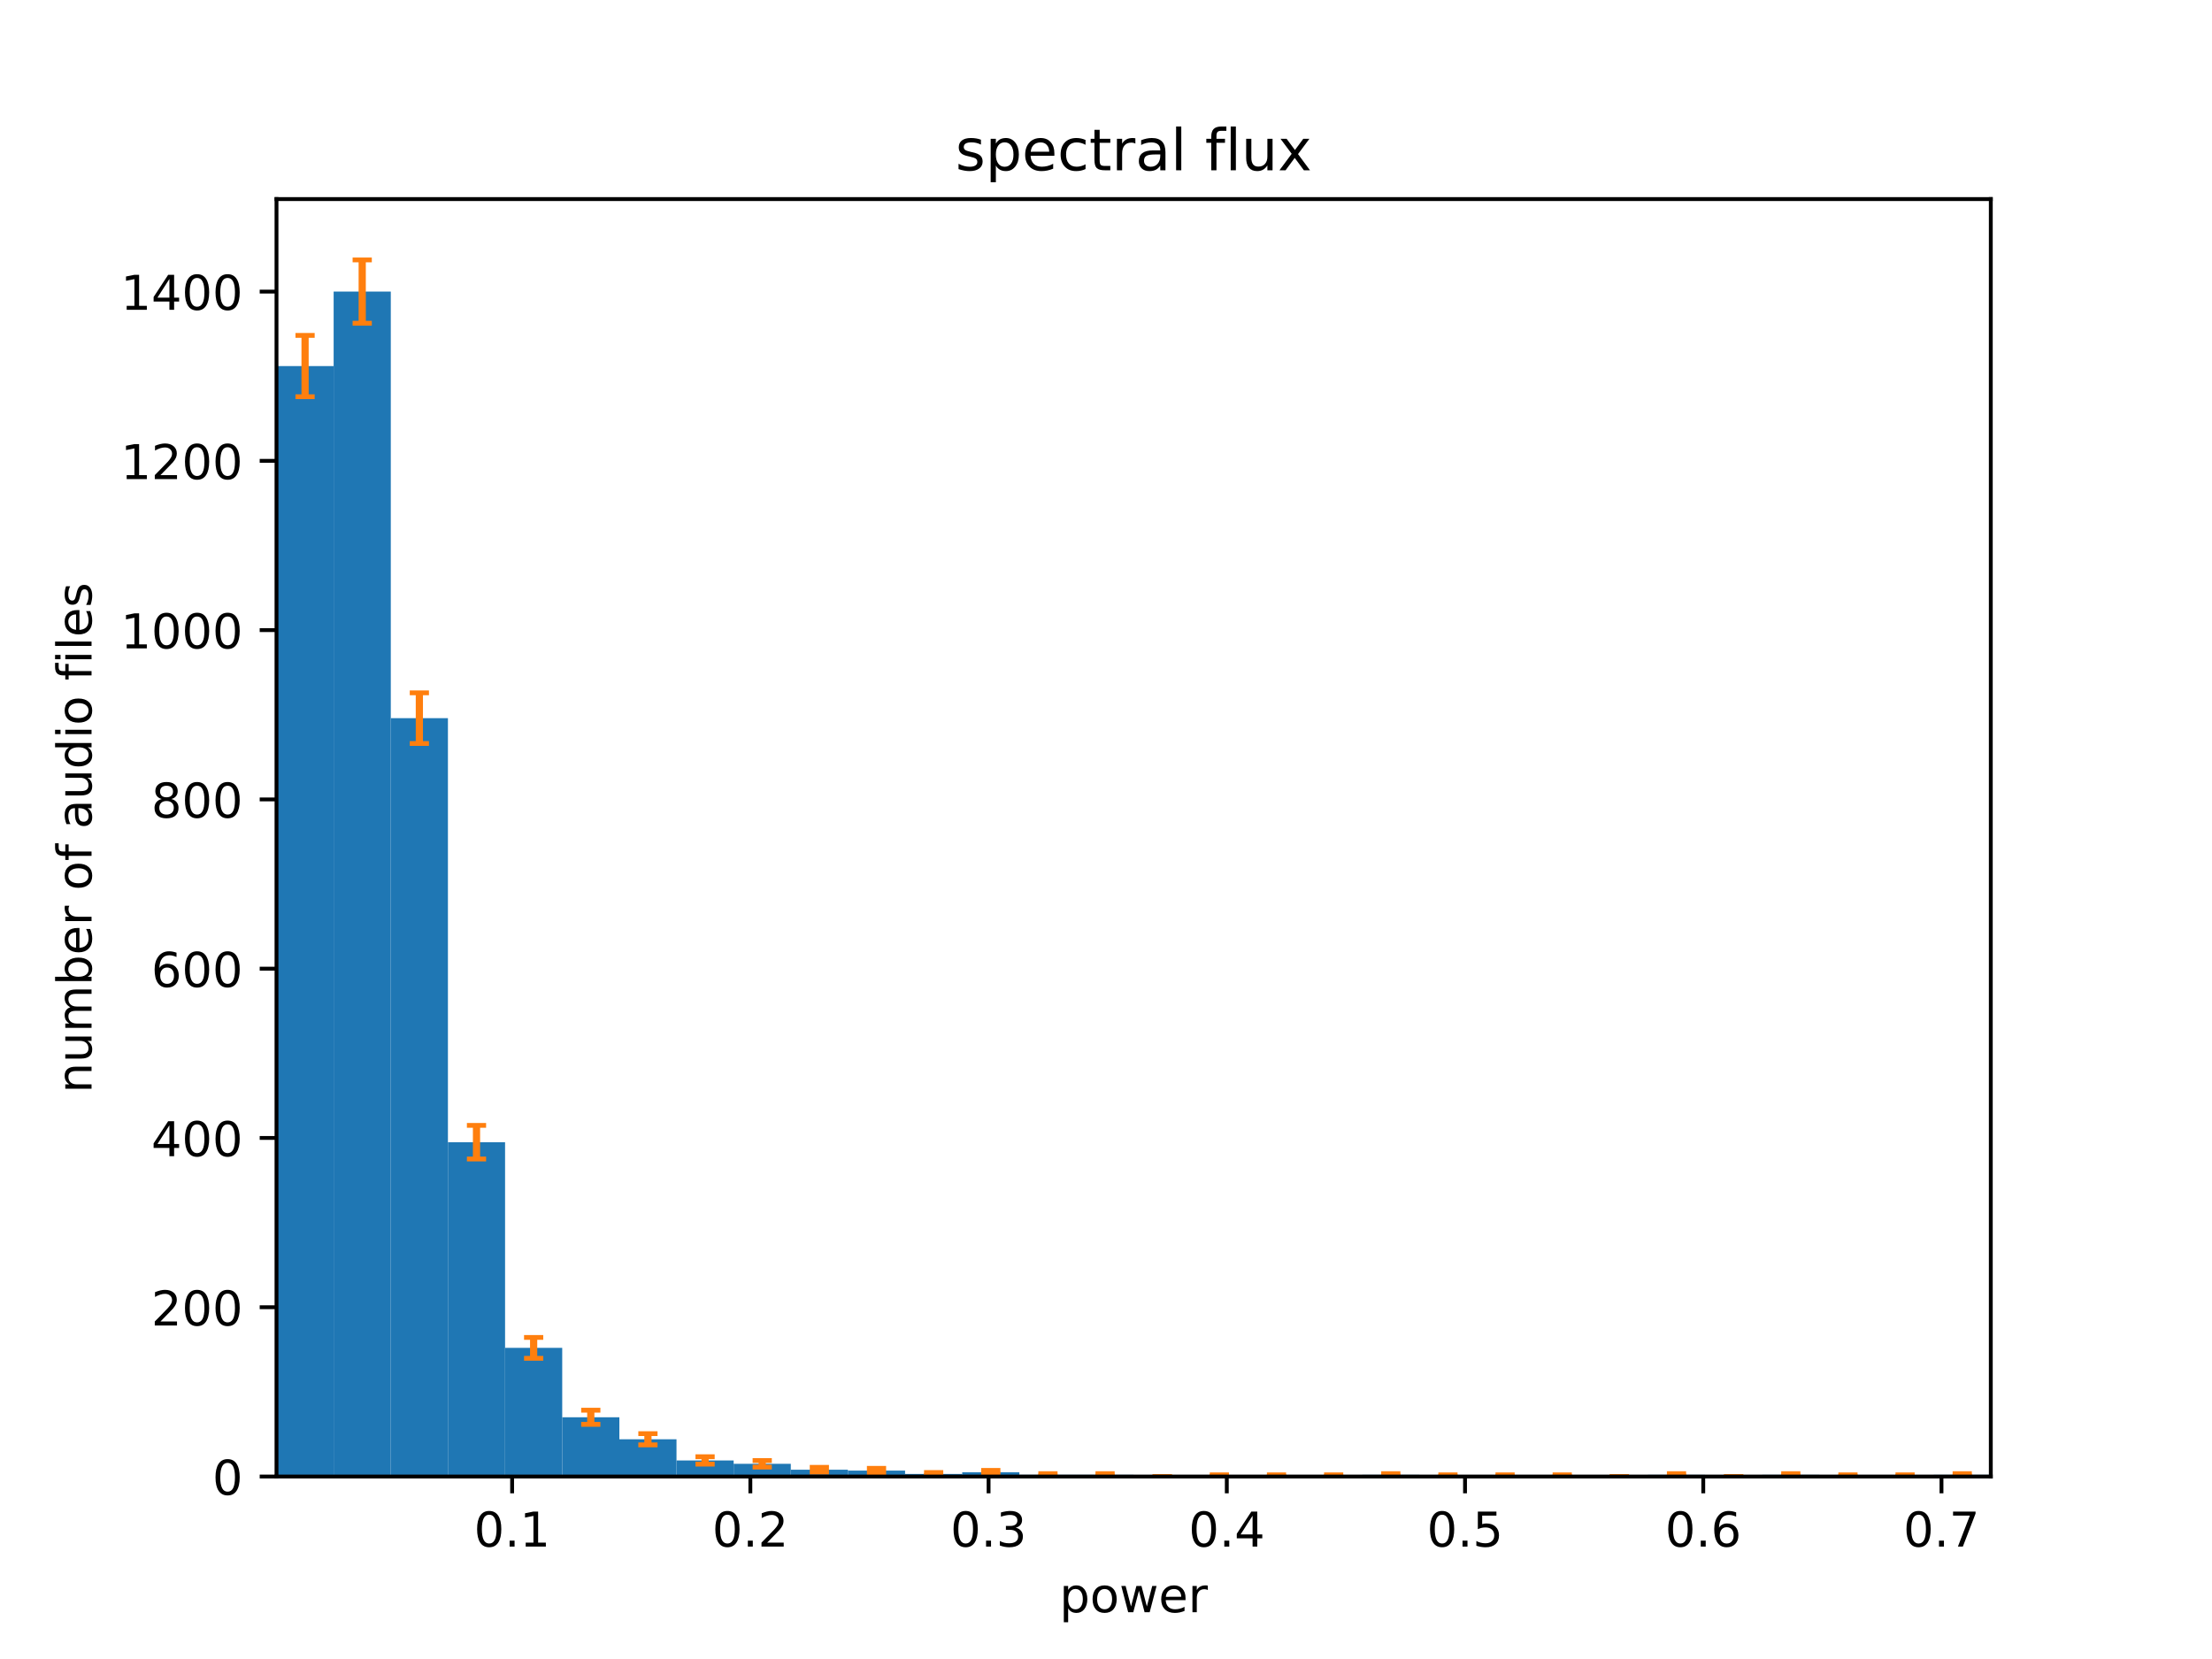 <?xml version="1.0" encoding="utf-8" standalone="no"?>
<!DOCTYPE svg PUBLIC "-//W3C//DTD SVG 1.1//EN"
  "http://www.w3.org/Graphics/SVG/1.1/DTD/svg11.dtd">
<!-- Created with matplotlib (https://matplotlib.org/) -->
<svg height="345.6pt" version="1.1" viewBox="0 0 460.8 345.6" width="460.8pt" xmlns="http://www.w3.org/2000/svg" xmlns:xlink="http://www.w3.org/1999/xlink">
 <defs>
  <style type="text/css">*{stroke-linecap:butt;stroke-linejoin:round;}</style>
 </defs>
 <g id="figure_1">
  <g id="patch_1">
   <path d="M 0 345.6 
L 460.8 345.6 
L 460.8 0 
L 0 0 
z
" style="fill:#ffffff;"/>
  </g>
  <g id="axes_1">
   <g id="patch_2">
    <path d="M 57.6 307.584 
L 414.72 307.584 
L 414.72 41.472 
L 57.6 41.472 
z
" style="fill:#ffffff;"/>
   </g>
   <g id="patch_3">
    <path clip-path="url(#p116f6cd4e5)" d="M 57.6 307.584 
L 69.504 307.584 
L 69.504 76.257 
L 57.6 76.257 
z
" style="fill:#1f77b4;"/>
   </g>
   <g id="patch_4">
    <path clip-path="url(#p116f6cd4e5)" d="M 69.504 307.584 
L 81.408 307.584 
L 81.408 60.741 
L 69.504 60.741 
z
" style="fill:#1f77b4;"/>
   </g>
   <g id="patch_5">
    <path clip-path="url(#p116f6cd4e5)" d="M 81.408 307.584 
L 93.312 307.584 
L 93.312 149.605 
L 81.408 149.605 
z
" style="fill:#1f77b4;"/>
   </g>
   <g id="patch_6">
    <path clip-path="url(#p116f6cd4e5)" d="M 93.312 307.584 
L 105.216 307.584 
L 105.216 237.939 
L 93.312 237.939 
z
" style="fill:#1f77b4;"/>
   </g>
   <g id="patch_7">
    <path clip-path="url(#p116f6cd4e5)" d="M 105.216 307.584 
L 117.12 307.584 
L 117.12 280.784 
L 105.216 280.784 
z
" style="fill:#1f77b4;"/>
   </g>
   <g id="patch_8">
    <path clip-path="url(#p116f6cd4e5)" d="M 117.12 307.584 
L 129.024 307.584 
L 129.024 295.242 
L 117.12 295.242 
z
" style="fill:#1f77b4;"/>
   </g>
   <g id="patch_9">
    <path clip-path="url(#p116f6cd4e5)" d="M 129.024 307.584 
L 140.928 307.584 
L 140.928 299.826 
L 129.024 299.826 
z
" style="fill:#1f77b4;"/>
   </g>
   <g id="patch_10">
    <path clip-path="url(#p116f6cd4e5)" d="M 140.928 307.584 
L 152.832 307.584 
L 152.832 304.234 
L 140.928 304.234 
z
" style="fill:#1f77b4;"/>
   </g>
   <g id="patch_11">
    <path clip-path="url(#p116f6cd4e5)" d="M 152.832 307.584 
L 164.736 307.584 
L 164.736 304.939 
L 152.832 304.939 
z
" style="fill:#1f77b4;"/>
   </g>
   <g id="patch_12">
    <path clip-path="url(#p116f6cd4e5)" d="M 164.736 307.584 
L 176.64 307.584 
L 176.64 306.173 
L 164.736 306.173 
z
" style="fill:#1f77b4;"/>
   </g>
   <g id="patch_13">
    <path clip-path="url(#p116f6cd4e5)" d="M 176.64 307.584 
L 188.544 307.584 
L 188.544 306.35 
L 176.64 306.35 
z
" style="fill:#1f77b4;"/>
   </g>
   <g id="patch_14">
    <path clip-path="url(#p116f6cd4e5)" d="M 188.544 307.584 
L 200.448 307.584 
L 200.448 307.055 
L 188.544 307.055 
z
" style="fill:#1f77b4;"/>
   </g>
   <g id="patch_15">
    <path clip-path="url(#p116f6cd4e5)" d="M 200.448 307.584 
L 212.352 307.584 
L 212.352 306.702 
L 200.448 306.702 
z
" style="fill:#1f77b4;"/>
   </g>
   <g id="patch_16">
    <path clip-path="url(#p116f6cd4e5)" d="M 212.352 307.584 
L 224.256 307.584 
L 224.256 307.231 
L 212.352 307.231 
z
" style="fill:#1f77b4;"/>
   </g>
   <g id="patch_17">
    <path clip-path="url(#p116f6cd4e5)" d="M 224.256 307.584 
L 236.16 307.584 
L 236.16 307.231 
L 224.256 307.231 
z
" style="fill:#1f77b4;"/>
   </g>
   <g id="patch_18">
    <path clip-path="url(#p116f6cd4e5)" d="M 236.16 307.584 
L 248.064 307.584 
L 248.064 307.584 
L 236.16 307.584 
z
" style="fill:#1f77b4;"/>
   </g>
   <g id="patch_19">
    <path clip-path="url(#p116f6cd4e5)" d="M 248.064 307.584 
L 259.968 307.584 
L 259.968 307.408 
L 248.064 307.408 
z
" style="fill:#1f77b4;"/>
   </g>
   <g id="patch_20">
    <path clip-path="url(#p116f6cd4e5)" d="M 259.968 307.584 
L 271.872 307.584 
L 271.872 307.408 
L 259.968 307.408 
z
" style="fill:#1f77b4;"/>
   </g>
   <g id="patch_21">
    <path clip-path="url(#p116f6cd4e5)" d="M 271.872 307.584 
L 283.776 307.584 
L 283.776 307.408 
L 271.872 307.408 
z
" style="fill:#1f77b4;"/>
   </g>
   <g id="patch_22">
    <path clip-path="url(#p116f6cd4e5)" d="M 283.776 307.584 
L 295.68 307.584 
L 295.68 307.231 
L 283.776 307.231 
z
" style="fill:#1f77b4;"/>
   </g>
   <g id="patch_23">
    <path clip-path="url(#p116f6cd4e5)" d="M 295.68 307.584 
L 307.584 307.584 
L 307.584 307.408 
L 295.68 307.408 
z
" style="fill:#1f77b4;"/>
   </g>
   <g id="patch_24">
    <path clip-path="url(#p116f6cd4e5)" d="M 307.584 307.584 
L 319.488 307.584 
L 319.488 307.408 
L 307.584 307.408 
z
" style="fill:#1f77b4;"/>
   </g>
   <g id="patch_25">
    <path clip-path="url(#p116f6cd4e5)" d="M 319.488 307.584 
L 331.392 307.584 
L 331.392 307.408 
L 319.488 307.408 
z
" style="fill:#1f77b4;"/>
   </g>
   <g id="patch_26">
    <path clip-path="url(#p116f6cd4e5)" d="M 331.392 307.584 
L 343.296 307.584 
L 343.296 307.584 
L 331.392 307.584 
z
" style="fill:#1f77b4;"/>
   </g>
   <g id="patch_27">
    <path clip-path="url(#p116f6cd4e5)" d="M 343.296 307.584 
L 355.2 307.584 
L 355.2 307.231 
L 343.296 307.231 
z
" style="fill:#1f77b4;"/>
   </g>
   <g id="patch_28">
    <path clip-path="url(#p116f6cd4e5)" d="M 355.2 307.584 
L 367.104 307.584 
L 367.104 307.584 
L 355.2 307.584 
z
" style="fill:#1f77b4;"/>
   </g>
   <g id="patch_29">
    <path clip-path="url(#p116f6cd4e5)" d="M 367.104 307.584 
L 379.008 307.584 
L 379.008 307.231 
L 367.104 307.231 
z
" style="fill:#1f77b4;"/>
   </g>
   <g id="patch_30">
    <path clip-path="url(#p116f6cd4e5)" d="M 379.008 307.584 
L 390.912 307.584 
L 390.912 307.408 
L 379.008 307.408 
z
" style="fill:#1f77b4;"/>
   </g>
   <g id="patch_31">
    <path clip-path="url(#p116f6cd4e5)" d="M 390.912 307.584 
L 402.816 307.584 
L 402.816 307.408 
L 390.912 307.408 
z
" style="fill:#1f77b4;"/>
   </g>
   <g id="patch_32">
    <path clip-path="url(#p116f6cd4e5)" d="M 402.816 307.584 
L 414.72 307.584 
L 414.72 307.231 
L 402.816 307.231 
z
" style="fill:#1f77b4;"/>
   </g>
   <g id="matplotlib.axis_1">
    <g id="xtick_1">
     <g id="line2d_1">
      <defs>
       <path d="M 0 0 
L 0 3.5 
" id="m77c1cc377d" style="stroke:#000000;stroke-width:0.8;"/>
      </defs>
      <g>
       <use style="stroke:#000000;stroke-width:0.8;" x="106.683" xlink:href="#m77c1cc377d" y="307.584"/>
      </g>
     </g>
     <g id="text_1">
      <!-- 0.1 -->
      <g transform="translate(98.732 322.182)scale(0.1 -0.1)">
       <defs>
        <path d="M 31.781 66.406 
Q 24.172 66.406 20.328 58.906 
Q 16.5 51.422 16.5 36.375 
Q 16.5 21.391 20.328 13.891 
Q 24.172 6.391 31.781 6.391 
Q 39.453 6.391 43.281 13.891 
Q 47.125 21.391 47.125 36.375 
Q 47.125 51.422 43.281 58.906 
Q 39.453 66.406 31.781 66.406 
z
M 31.781 74.219 
Q 44.047 74.219 50.516 64.516 
Q 56.984 54.828 56.984 36.375 
Q 56.984 17.969 50.516 8.266 
Q 44.047 -1.422 31.781 -1.422 
Q 19.531 -1.422 13.062 8.266 
Q 6.594 17.969 6.594 36.375 
Q 6.594 54.828 13.062 64.516 
Q 19.531 74.219 31.781 74.219 
z
" id="DejaVuSans-48"/>
        <path d="M 10.688 12.406 
L 21 12.406 
L 21 0 
L 10.688 0 
z
" id="DejaVuSans-46"/>
        <path d="M 12.406 8.297 
L 28.516 8.297 
L 28.516 63.922 
L 10.984 60.406 
L 10.984 69.391 
L 28.422 72.906 
L 38.281 72.906 
L 38.281 8.297 
L 54.391 8.297 
L 54.391 0 
L 12.406 0 
z
" id="DejaVuSans-49"/>
       </defs>
       <use xlink:href="#DejaVuSans-48"/>
       <use x="63.623" xlink:href="#DejaVuSans-46"/>
       <use x="95.41" xlink:href="#DejaVuSans-49"/>
      </g>
     </g>
    </g>
    <g id="xtick_2">
     <g id="line2d_2">
      <g>
       <use style="stroke:#000000;stroke-width:0.8;" x="156.311" xlink:href="#m77c1cc377d" y="307.584"/>
      </g>
     </g>
     <g id="text_2">
      <!-- 0.2 -->
      <g transform="translate(148.359 322.182)scale(0.1 -0.1)">
       <defs>
        <path d="M 19.188 8.297 
L 53.609 8.297 
L 53.609 0 
L 7.328 0 
L 7.328 8.297 
Q 12.938 14.109 22.625 23.891 
Q 32.328 33.688 34.812 36.531 
Q 39.547 41.844 41.422 45.531 
Q 43.312 49.219 43.312 52.781 
Q 43.312 58.594 39.234 62.25 
Q 35.156 65.922 28.609 65.922 
Q 23.969 65.922 18.812 64.312 
Q 13.672 62.703 7.812 59.422 
L 7.812 69.391 
Q 13.766 71.781 18.938 73 
Q 24.125 74.219 28.422 74.219 
Q 39.75 74.219 46.484 68.547 
Q 53.219 62.891 53.219 53.422 
Q 53.219 48.922 51.531 44.891 
Q 49.859 40.875 45.406 35.406 
Q 44.188 33.984 37.641 27.219 
Q 31.109 20.453 19.188 8.297 
z
" id="DejaVuSans-50"/>
       </defs>
       <use xlink:href="#DejaVuSans-48"/>
       <use x="63.623" xlink:href="#DejaVuSans-46"/>
       <use x="95.41" xlink:href="#DejaVuSans-50"/>
      </g>
     </g>
    </g>
    <g id="xtick_3">
     <g id="line2d_3">
      <g>
       <use style="stroke:#000000;stroke-width:0.8;" x="205.938" xlink:href="#m77c1cc377d" y="307.584"/>
      </g>
     </g>
     <g id="text_3">
      <!-- 0.3 -->
      <g transform="translate(197.986 322.182)scale(0.1 -0.1)">
       <defs>
        <path d="M 40.578 39.312 
Q 47.656 37.797 51.625 33 
Q 55.609 28.219 55.609 21.188 
Q 55.609 10.406 48.188 4.484 
Q 40.766 -1.422 27.094 -1.422 
Q 22.516 -1.422 17.656 -0.516 
Q 12.797 0.391 7.625 2.203 
L 7.625 11.719 
Q 11.719 9.328 16.594 8.109 
Q 21.484 6.891 26.812 6.891 
Q 36.078 6.891 40.938 10.547 
Q 45.797 14.203 45.797 21.188 
Q 45.797 27.641 41.281 31.266 
Q 36.766 34.906 28.719 34.906 
L 20.219 34.906 
L 20.219 43.016 
L 29.109 43.016 
Q 36.375 43.016 40.234 45.922 
Q 44.094 48.828 44.094 54.297 
Q 44.094 59.906 40.109 62.906 
Q 36.141 65.922 28.719 65.922 
Q 24.656 65.922 20.016 65.031 
Q 15.375 64.156 9.812 62.312 
L 9.812 71.094 
Q 15.438 72.656 20.344 73.438 
Q 25.25 74.219 29.594 74.219 
Q 40.828 74.219 47.359 69.109 
Q 53.906 64.016 53.906 55.328 
Q 53.906 49.266 50.438 45.094 
Q 46.969 40.922 40.578 39.312 
z
" id="DejaVuSans-51"/>
       </defs>
       <use xlink:href="#DejaVuSans-48"/>
       <use x="63.623" xlink:href="#DejaVuSans-46"/>
       <use x="95.41" xlink:href="#DejaVuSans-51"/>
      </g>
     </g>
    </g>
    <g id="xtick_4">
     <g id="line2d_4">
      <g>
       <use style="stroke:#000000;stroke-width:0.8;" x="255.565" xlink:href="#m77c1cc377d" y="307.584"/>
      </g>
     </g>
     <g id="text_4">
      <!-- 0.4 -->
      <g transform="translate(247.614 322.182)scale(0.1 -0.1)">
       <defs>
        <path d="M 37.797 64.312 
L 12.891 25.391 
L 37.797 25.391 
z
M 35.203 72.906 
L 47.609 72.906 
L 47.609 25.391 
L 58.016 25.391 
L 58.016 17.188 
L 47.609 17.188 
L 47.609 0 
L 37.797 0 
L 37.797 17.188 
L 4.891 17.188 
L 4.891 26.703 
z
" id="DejaVuSans-52"/>
       </defs>
       <use xlink:href="#DejaVuSans-48"/>
       <use x="63.623" xlink:href="#DejaVuSans-46"/>
       <use x="95.41" xlink:href="#DejaVuSans-52"/>
      </g>
     </g>
    </g>
    <g id="xtick_5">
     <g id="line2d_5">
      <g>
       <use style="stroke:#000000;stroke-width:0.8;" x="305.193" xlink:href="#m77c1cc377d" y="307.584"/>
      </g>
     </g>
     <g id="text_5">
      <!-- 0.5 -->
      <g transform="translate(297.241 322.182)scale(0.1 -0.1)">
       <defs>
        <path d="M 10.797 72.906 
L 49.516 72.906 
L 49.516 64.594 
L 19.828 64.594 
L 19.828 46.734 
Q 21.969 47.469 24.109 47.828 
Q 26.266 48.188 28.422 48.188 
Q 40.625 48.188 47.75 41.5 
Q 54.891 34.812 54.891 23.391 
Q 54.891 11.625 47.562 5.094 
Q 40.234 -1.422 26.906 -1.422 
Q 22.312 -1.422 17.547 -0.641 
Q 12.797 0.141 7.719 1.703 
L 7.719 11.625 
Q 12.109 9.234 16.797 8.062 
Q 21.484 6.891 26.703 6.891 
Q 35.156 6.891 40.078 11.328 
Q 45.016 15.766 45.016 23.391 
Q 45.016 31 40.078 35.438 
Q 35.156 39.891 26.703 39.891 
Q 22.75 39.891 18.812 39.016 
Q 14.891 38.141 10.797 36.281 
z
" id="DejaVuSans-53"/>
       </defs>
       <use xlink:href="#DejaVuSans-48"/>
       <use x="63.623" xlink:href="#DejaVuSans-46"/>
       <use x="95.41" xlink:href="#DejaVuSans-53"/>
      </g>
     </g>
    </g>
    <g id="xtick_6">
     <g id="line2d_6">
      <g>
       <use style="stroke:#000000;stroke-width:0.8;" x="354.82" xlink:href="#m77c1cc377d" y="307.584"/>
      </g>
     </g>
     <g id="text_6">
      <!-- 0.6 -->
      <g transform="translate(346.868 322.182)scale(0.1 -0.1)">
       <defs>
        <path d="M 33.016 40.375 
Q 26.375 40.375 22.484 35.828 
Q 18.609 31.297 18.609 23.391 
Q 18.609 15.531 22.484 10.953 
Q 26.375 6.391 33.016 6.391 
Q 39.656 6.391 43.531 10.953 
Q 47.406 15.531 47.406 23.391 
Q 47.406 31.297 43.531 35.828 
Q 39.656 40.375 33.016 40.375 
z
M 52.594 71.297 
L 52.594 62.312 
Q 48.875 64.062 45.094 64.984 
Q 41.312 65.922 37.594 65.922 
Q 27.828 65.922 22.672 59.328 
Q 17.531 52.734 16.797 39.406 
Q 19.672 43.656 24.016 45.922 
Q 28.375 48.188 33.594 48.188 
Q 44.578 48.188 50.953 41.516 
Q 57.328 34.859 57.328 23.391 
Q 57.328 12.156 50.688 5.359 
Q 44.047 -1.422 33.016 -1.422 
Q 20.359 -1.422 13.672 8.266 
Q 6.984 17.969 6.984 36.375 
Q 6.984 53.656 15.188 63.938 
Q 23.391 74.219 37.203 74.219 
Q 40.922 74.219 44.703 73.484 
Q 48.484 72.75 52.594 71.297 
z
" id="DejaVuSans-54"/>
       </defs>
       <use xlink:href="#DejaVuSans-48"/>
       <use x="63.623" xlink:href="#DejaVuSans-46"/>
       <use x="95.41" xlink:href="#DejaVuSans-54"/>
      </g>
     </g>
    </g>
    <g id="xtick_7">
     <g id="line2d_7">
      <g>
       <use style="stroke:#000000;stroke-width:0.8;" x="404.447" xlink:href="#m77c1cc377d" y="307.584"/>
      </g>
     </g>
     <g id="text_7">
      <!-- 0.7 -->
      <g transform="translate(396.496 322.182)scale(0.1 -0.1)">
       <defs>
        <path d="M 8.203 72.906 
L 55.078 72.906 
L 55.078 68.703 
L 28.609 0 
L 18.312 0 
L 43.219 64.594 
L 8.203 64.594 
z
" id="DejaVuSans-55"/>
       </defs>
       <use xlink:href="#DejaVuSans-48"/>
       <use x="63.623" xlink:href="#DejaVuSans-46"/>
       <use x="95.41" xlink:href="#DejaVuSans-55"/>
      </g>
     </g>
    </g>
    <g id="text_8">
     <!-- power -->
     <g transform="translate(220.705 335.861)scale(0.1 -0.1)">
      <defs>
       <path d="M 18.109 8.203 
L 18.109 -20.797 
L 9.078 -20.797 
L 9.078 54.688 
L 18.109 54.688 
L 18.109 46.391 
Q 20.953 51.266 25.266 53.625 
Q 29.594 56 35.594 56 
Q 45.562 56 51.781 48.094 
Q 58.016 40.188 58.016 27.297 
Q 58.016 14.406 51.781 6.484 
Q 45.562 -1.422 35.594 -1.422 
Q 29.594 -1.422 25.266 0.953 
Q 20.953 3.328 18.109 8.203 
z
M 48.688 27.297 
Q 48.688 37.203 44.609 42.844 
Q 40.531 48.484 33.406 48.484 
Q 26.266 48.484 22.188 42.844 
Q 18.109 37.203 18.109 27.297 
Q 18.109 17.391 22.188 11.75 
Q 26.266 6.109 33.406 6.109 
Q 40.531 6.109 44.609 11.75 
Q 48.688 17.391 48.688 27.297 
z
" id="DejaVuSans-112"/>
       <path d="M 30.609 48.391 
Q 23.391 48.391 19.188 42.75 
Q 14.984 37.109 14.984 27.297 
Q 14.984 17.484 19.156 11.844 
Q 23.344 6.203 30.609 6.203 
Q 37.797 6.203 41.984 11.859 
Q 46.188 17.531 46.188 27.297 
Q 46.188 37.016 41.984 42.703 
Q 37.797 48.391 30.609 48.391 
z
M 30.609 56 
Q 42.328 56 49.016 48.375 
Q 55.719 40.766 55.719 27.297 
Q 55.719 13.875 49.016 6.219 
Q 42.328 -1.422 30.609 -1.422 
Q 18.844 -1.422 12.172 6.219 
Q 5.516 13.875 5.516 27.297 
Q 5.516 40.766 12.172 48.375 
Q 18.844 56 30.609 56 
z
" id="DejaVuSans-111"/>
       <path d="M 4.203 54.688 
L 13.188 54.688 
L 24.422 12.016 
L 35.594 54.688 
L 46.188 54.688 
L 57.422 12.016 
L 68.609 54.688 
L 77.594 54.688 
L 63.281 0 
L 52.688 0 
L 40.922 44.828 
L 29.109 0 
L 18.5 0 
z
" id="DejaVuSans-119"/>
       <path d="M 56.203 29.594 
L 56.203 25.203 
L 14.891 25.203 
Q 15.484 15.922 20.484 11.062 
Q 25.484 6.203 34.422 6.203 
Q 39.594 6.203 44.453 7.469 
Q 49.312 8.734 54.109 11.281 
L 54.109 2.781 
Q 49.266 0.734 44.188 -0.344 
Q 39.109 -1.422 33.891 -1.422 
Q 20.797 -1.422 13.156 6.188 
Q 5.516 13.812 5.516 26.812 
Q 5.516 40.234 12.766 48.109 
Q 20.016 56 32.328 56 
Q 43.359 56 49.781 48.891 
Q 56.203 41.797 56.203 29.594 
z
M 47.219 32.234 
Q 47.125 39.594 43.094 43.984 
Q 39.062 48.391 32.422 48.391 
Q 24.906 48.391 20.391 44.141 
Q 15.875 39.891 15.188 32.172 
z
" id="DejaVuSans-101"/>
       <path d="M 41.109 46.297 
Q 39.594 47.172 37.812 47.578 
Q 36.031 48 33.891 48 
Q 26.266 48 22.188 43.047 
Q 18.109 38.094 18.109 28.812 
L 18.109 0 
L 9.078 0 
L 9.078 54.688 
L 18.109 54.688 
L 18.109 46.188 
Q 20.953 51.172 25.484 53.578 
Q 30.031 56 36.531 56 
Q 37.453 56 38.578 55.875 
Q 39.703 55.766 41.062 55.516 
z
" id="DejaVuSans-114"/>
      </defs>
      <use xlink:href="#DejaVuSans-112"/>
      <use x="63.477" xlink:href="#DejaVuSans-111"/>
      <use x="124.658" xlink:href="#DejaVuSans-119"/>
      <use x="206.445" xlink:href="#DejaVuSans-101"/>
      <use x="267.969" xlink:href="#DejaVuSans-114"/>
     </g>
    </g>
   </g>
   <g id="matplotlib.axis_2">
    <g id="ytick_1">
     <g id="line2d_8">
      <defs>
       <path d="M 0 0 
L -3.5 0 
" id="mdce52b6553" style="stroke:#000000;stroke-width:0.8;"/>
      </defs>
      <g>
       <use style="stroke:#000000;stroke-width:0.8;" x="57.6" xlink:href="#mdce52b6553" y="307.584"/>
      </g>
     </g>
     <g id="text_9">
      <!-- 0 -->
      <g transform="translate(44.237 311.383)scale(0.1 -0.1)">
       <use xlink:href="#DejaVuSans-48"/>
      </g>
     </g>
    </g>
    <g id="ytick_2">
     <g id="line2d_9">
      <g>
       <use style="stroke:#000000;stroke-width:0.8;" x="57.6" xlink:href="#mdce52b6553" y="272.321"/>
      </g>
     </g>
     <g id="text_10">
      <!-- 200 -->
      <g transform="translate(31.512 276.12)scale(0.1 -0.1)">
       <use xlink:href="#DejaVuSans-50"/>
       <use x="63.623" xlink:href="#DejaVuSans-48"/>
       <use x="127.246" xlink:href="#DejaVuSans-48"/>
      </g>
     </g>
    </g>
    <g id="ytick_3">
     <g id="line2d_10">
      <g>
       <use style="stroke:#000000;stroke-width:0.8;" x="57.6" xlink:href="#mdce52b6553" y="237.057"/>
      </g>
     </g>
     <g id="text_11">
      <!-- 400 -->
      <g transform="translate(31.512 240.857)scale(0.1 -0.1)">
       <use xlink:href="#DejaVuSans-52"/>
       <use x="63.623" xlink:href="#DejaVuSans-48"/>
       <use x="127.246" xlink:href="#DejaVuSans-48"/>
      </g>
     </g>
    </g>
    <g id="ytick_4">
     <g id="line2d_11">
      <g>
       <use style="stroke:#000000;stroke-width:0.8;" x="57.6" xlink:href="#mdce52b6553" y="201.794"/>
      </g>
     </g>
     <g id="text_12">
      <!-- 600 -->
      <g transform="translate(31.512 205.593)scale(0.1 -0.1)">
       <use xlink:href="#DejaVuSans-54"/>
       <use x="63.623" xlink:href="#DejaVuSans-48"/>
       <use x="127.246" xlink:href="#DejaVuSans-48"/>
      </g>
     </g>
    </g>
    <g id="ytick_5">
     <g id="line2d_12">
      <g>
       <use style="stroke:#000000;stroke-width:0.8;" x="57.6" xlink:href="#mdce52b6553" y="166.531"/>
      </g>
     </g>
     <g id="text_13">
      <!-- 800 -->
      <g transform="translate(31.512 170.33)scale(0.1 -0.1)">
       <defs>
        <path d="M 31.781 34.625 
Q 24.75 34.625 20.719 30.859 
Q 16.703 27.094 16.703 20.516 
Q 16.703 13.922 20.719 10.156 
Q 24.75 6.391 31.781 6.391 
Q 38.812 6.391 42.859 10.172 
Q 46.922 13.969 46.922 20.516 
Q 46.922 27.094 42.891 30.859 
Q 38.875 34.625 31.781 34.625 
z
M 21.922 38.812 
Q 15.578 40.375 12.031 44.719 
Q 8.5 49.078 8.5 55.328 
Q 8.5 64.062 14.719 69.141 
Q 20.953 74.219 31.781 74.219 
Q 42.672 74.219 48.875 69.141 
Q 55.078 64.062 55.078 55.328 
Q 55.078 49.078 51.531 44.719 
Q 48 40.375 41.703 38.812 
Q 48.828 37.156 52.797 32.312 
Q 56.781 27.484 56.781 20.516 
Q 56.781 9.906 50.312 4.234 
Q 43.844 -1.422 31.781 -1.422 
Q 19.734 -1.422 13.25 4.234 
Q 6.781 9.906 6.781 20.516 
Q 6.781 27.484 10.781 32.312 
Q 14.797 37.156 21.922 38.812 
z
M 18.312 54.391 
Q 18.312 48.734 21.844 45.562 
Q 25.391 42.391 31.781 42.391 
Q 38.141 42.391 41.719 45.562 
Q 45.312 48.734 45.312 54.391 
Q 45.312 60.062 41.719 63.234 
Q 38.141 66.406 31.781 66.406 
Q 25.391 66.406 21.844 63.234 
Q 18.312 60.062 18.312 54.391 
z
" id="DejaVuSans-56"/>
       </defs>
       <use xlink:href="#DejaVuSans-56"/>
       <use x="63.623" xlink:href="#DejaVuSans-48"/>
       <use x="127.246" xlink:href="#DejaVuSans-48"/>
      </g>
     </g>
    </g>
    <g id="ytick_6">
     <g id="line2d_13">
      <g>
       <use style="stroke:#000000;stroke-width:0.8;" x="57.6" xlink:href="#mdce52b6553" y="131.268"/>
      </g>
     </g>
     <g id="text_14">
      <!-- 1000 -->
      <g transform="translate(25.15 135.067)scale(0.1 -0.1)">
       <use xlink:href="#DejaVuSans-49"/>
       <use x="63.623" xlink:href="#DejaVuSans-48"/>
       <use x="127.246" xlink:href="#DejaVuSans-48"/>
       <use x="190.869" xlink:href="#DejaVuSans-48"/>
      </g>
     </g>
    </g>
    <g id="ytick_7">
     <g id="line2d_14">
      <g>
       <use style="stroke:#000000;stroke-width:0.8;" x="57.6" xlink:href="#mdce52b6553" y="96.004"/>
      </g>
     </g>
     <g id="text_15">
      <!-- 1200 -->
      <g transform="translate(25.15 99.804)scale(0.1 -0.1)">
       <use xlink:href="#DejaVuSans-49"/>
       <use x="63.623" xlink:href="#DejaVuSans-50"/>
       <use x="127.246" xlink:href="#DejaVuSans-48"/>
       <use x="190.869" xlink:href="#DejaVuSans-48"/>
      </g>
     </g>
    </g>
    <g id="ytick_8">
     <g id="line2d_15">
      <g>
       <use style="stroke:#000000;stroke-width:0.8;" x="57.6" xlink:href="#mdce52b6553" y="60.741"/>
      </g>
     </g>
     <g id="text_16">
      <!-- 1400 -->
      <g transform="translate(25.15 64.54)scale(0.1 -0.1)">
       <use xlink:href="#DejaVuSans-49"/>
       <use x="63.623" xlink:href="#DejaVuSans-52"/>
       <use x="127.246" xlink:href="#DejaVuSans-48"/>
       <use x="190.869" xlink:href="#DejaVuSans-48"/>
      </g>
     </g>
    </g>
    <g id="text_17">
     <!-- number of audio files -->
     <g transform="translate(19.07 227.704)rotate(-90)scale(0.1 -0.1)">
      <defs>
       <path d="M 54.891 33.016 
L 54.891 0 
L 45.906 0 
L 45.906 32.719 
Q 45.906 40.484 42.875 44.328 
Q 39.844 48.188 33.797 48.188 
Q 26.516 48.188 22.312 43.547 
Q 18.109 38.922 18.109 30.906 
L 18.109 0 
L 9.078 0 
L 9.078 54.688 
L 18.109 54.688 
L 18.109 46.188 
Q 21.344 51.125 25.703 53.562 
Q 30.078 56 35.797 56 
Q 45.219 56 50.047 50.172 
Q 54.891 44.344 54.891 33.016 
z
" id="DejaVuSans-110"/>
       <path d="M 8.5 21.578 
L 8.5 54.688 
L 17.484 54.688 
L 17.484 21.922 
Q 17.484 14.156 20.5 10.266 
Q 23.531 6.391 29.594 6.391 
Q 36.859 6.391 41.078 11.031 
Q 45.312 15.672 45.312 23.688 
L 45.312 54.688 
L 54.297 54.688 
L 54.297 0 
L 45.312 0 
L 45.312 8.406 
Q 42.047 3.422 37.719 1 
Q 33.406 -1.422 27.688 -1.422 
Q 18.266 -1.422 13.375 4.438 
Q 8.5 10.297 8.5 21.578 
z
M 31.109 56 
z
" id="DejaVuSans-117"/>
       <path d="M 52 44.188 
Q 55.375 50.25 60.062 53.125 
Q 64.75 56 71.094 56 
Q 79.641 56 84.281 50.016 
Q 88.922 44.047 88.922 33.016 
L 88.922 0 
L 79.891 0 
L 79.891 32.719 
Q 79.891 40.578 77.094 44.375 
Q 74.312 48.188 68.609 48.188 
Q 61.625 48.188 57.562 43.547 
Q 53.516 38.922 53.516 30.906 
L 53.516 0 
L 44.484 0 
L 44.484 32.719 
Q 44.484 40.625 41.703 44.406 
Q 38.922 48.188 33.109 48.188 
Q 26.219 48.188 22.156 43.531 
Q 18.109 38.875 18.109 30.906 
L 18.109 0 
L 9.078 0 
L 9.078 54.688 
L 18.109 54.688 
L 18.109 46.188 
Q 21.188 51.219 25.484 53.609 
Q 29.781 56 35.688 56 
Q 41.656 56 45.828 52.969 
Q 50 49.953 52 44.188 
z
" id="DejaVuSans-109"/>
       <path d="M 48.688 27.297 
Q 48.688 37.203 44.609 42.844 
Q 40.531 48.484 33.406 48.484 
Q 26.266 48.484 22.188 42.844 
Q 18.109 37.203 18.109 27.297 
Q 18.109 17.391 22.188 11.75 
Q 26.266 6.109 33.406 6.109 
Q 40.531 6.109 44.609 11.75 
Q 48.688 17.391 48.688 27.297 
z
M 18.109 46.391 
Q 20.953 51.266 25.266 53.625 
Q 29.594 56 35.594 56 
Q 45.562 56 51.781 48.094 
Q 58.016 40.188 58.016 27.297 
Q 58.016 14.406 51.781 6.484 
Q 45.562 -1.422 35.594 -1.422 
Q 29.594 -1.422 25.266 0.953 
Q 20.953 3.328 18.109 8.203 
L 18.109 0 
L 9.078 0 
L 9.078 75.984 
L 18.109 75.984 
z
" id="DejaVuSans-98"/>
       <path id="DejaVuSans-32"/>
       <path d="M 37.109 75.984 
L 37.109 68.5 
L 28.516 68.5 
Q 23.688 68.5 21.797 66.547 
Q 19.922 64.594 19.922 59.516 
L 19.922 54.688 
L 34.719 54.688 
L 34.719 47.703 
L 19.922 47.703 
L 19.922 0 
L 10.891 0 
L 10.891 47.703 
L 2.297 47.703 
L 2.297 54.688 
L 10.891 54.688 
L 10.891 58.5 
Q 10.891 67.625 15.141 71.797 
Q 19.391 75.984 28.609 75.984 
z
" id="DejaVuSans-102"/>
       <path d="M 34.281 27.484 
Q 23.391 27.484 19.188 25 
Q 14.984 22.516 14.984 16.5 
Q 14.984 11.719 18.141 8.906 
Q 21.297 6.109 26.703 6.109 
Q 34.188 6.109 38.703 11.406 
Q 43.219 16.703 43.219 25.484 
L 43.219 27.484 
z
M 52.203 31.203 
L 52.203 0 
L 43.219 0 
L 43.219 8.297 
Q 40.141 3.328 35.547 0.953 
Q 30.953 -1.422 24.312 -1.422 
Q 15.922 -1.422 10.953 3.297 
Q 6 8.016 6 15.922 
Q 6 25.141 12.172 29.828 
Q 18.359 34.516 30.609 34.516 
L 43.219 34.516 
L 43.219 35.406 
Q 43.219 41.609 39.141 45 
Q 35.062 48.391 27.688 48.391 
Q 23 48.391 18.547 47.266 
Q 14.109 46.141 10.016 43.891 
L 10.016 52.203 
Q 14.938 54.109 19.578 55.047 
Q 24.219 56 28.609 56 
Q 40.484 56 46.344 49.844 
Q 52.203 43.703 52.203 31.203 
z
" id="DejaVuSans-97"/>
       <path d="M 45.406 46.391 
L 45.406 75.984 
L 54.391 75.984 
L 54.391 0 
L 45.406 0 
L 45.406 8.203 
Q 42.578 3.328 38.25 0.953 
Q 33.938 -1.422 27.875 -1.422 
Q 17.969 -1.422 11.734 6.484 
Q 5.516 14.406 5.516 27.297 
Q 5.516 40.188 11.734 48.094 
Q 17.969 56 27.875 56 
Q 33.938 56 38.25 53.625 
Q 42.578 51.266 45.406 46.391 
z
M 14.797 27.297 
Q 14.797 17.391 18.875 11.75 
Q 22.953 6.109 30.078 6.109 
Q 37.203 6.109 41.297 11.75 
Q 45.406 17.391 45.406 27.297 
Q 45.406 37.203 41.297 42.844 
Q 37.203 48.484 30.078 48.484 
Q 22.953 48.484 18.875 42.844 
Q 14.797 37.203 14.797 27.297 
z
" id="DejaVuSans-100"/>
       <path d="M 9.422 54.688 
L 18.406 54.688 
L 18.406 0 
L 9.422 0 
z
M 9.422 75.984 
L 18.406 75.984 
L 18.406 64.594 
L 9.422 64.594 
z
" id="DejaVuSans-105"/>
       <path d="M 9.422 75.984 
L 18.406 75.984 
L 18.406 0 
L 9.422 0 
z
" id="DejaVuSans-108"/>
       <path d="M 44.281 53.078 
L 44.281 44.578 
Q 40.484 46.531 36.375 47.5 
Q 32.281 48.484 27.875 48.484 
Q 21.188 48.484 17.844 46.438 
Q 14.5 44.391 14.5 40.281 
Q 14.5 37.156 16.891 35.375 
Q 19.281 33.594 26.516 31.984 
L 29.594 31.297 
Q 39.156 29.25 43.188 25.516 
Q 47.219 21.781 47.219 15.094 
Q 47.219 7.469 41.188 3.016 
Q 35.156 -1.422 24.609 -1.422 
Q 20.219 -1.422 15.453 -0.562 
Q 10.688 0.297 5.422 2 
L 5.422 11.281 
Q 10.406 8.688 15.234 7.391 
Q 20.062 6.109 24.812 6.109 
Q 31.156 6.109 34.562 8.281 
Q 37.984 10.453 37.984 14.406 
Q 37.984 18.062 35.516 20.016 
Q 33.062 21.969 24.703 23.781 
L 21.578 24.516 
Q 13.234 26.266 9.516 29.906 
Q 5.812 33.547 5.812 39.891 
Q 5.812 47.609 11.281 51.797 
Q 16.75 56 26.812 56 
Q 31.781 56 36.172 55.266 
Q 40.578 54.547 44.281 53.078 
z
" id="DejaVuSans-115"/>
      </defs>
      <use xlink:href="#DejaVuSans-110"/>
      <use x="63.379" xlink:href="#DejaVuSans-117"/>
      <use x="126.758" xlink:href="#DejaVuSans-109"/>
      <use x="224.17" xlink:href="#DejaVuSans-98"/>
      <use x="287.646" xlink:href="#DejaVuSans-101"/>
      <use x="349.17" xlink:href="#DejaVuSans-114"/>
      <use x="390.283" xlink:href="#DejaVuSans-32"/>
      <use x="422.07" xlink:href="#DejaVuSans-111"/>
      <use x="483.252" xlink:href="#DejaVuSans-102"/>
      <use x="518.457" xlink:href="#DejaVuSans-32"/>
      <use x="550.244" xlink:href="#DejaVuSans-97"/>
      <use x="611.523" xlink:href="#DejaVuSans-117"/>
      <use x="674.902" xlink:href="#DejaVuSans-100"/>
      <use x="738.379" xlink:href="#DejaVuSans-105"/>
      <use x="766.162" xlink:href="#DejaVuSans-111"/>
      <use x="827.344" xlink:href="#DejaVuSans-32"/>
      <use x="859.131" xlink:href="#DejaVuSans-102"/>
      <use x="894.336" xlink:href="#DejaVuSans-105"/>
      <use x="922.119" xlink:href="#DejaVuSans-108"/>
      <use x="949.902" xlink:href="#DejaVuSans-101"/>
      <use x="1011.426" xlink:href="#DejaVuSans-115"/>
     </g>
    </g>
   </g>
   <g id="LineCollection_1">
    <path clip-path="url(#p116f6cd4e5)" d="M 63.552 82.643 
L 63.552 69.871 
" style="fill:none;stroke:#ff7f0e;stroke-width:1.5;"/>
    <path clip-path="url(#p116f6cd4e5)" d="M 75.456 67.338 
L 75.456 54.144 
" style="fill:none;stroke:#ff7f0e;stroke-width:1.5;"/>
    <path clip-path="url(#p116f6cd4e5)" d="M 87.36 154.882 
L 87.36 144.327 
" style="fill:none;stroke:#ff7f0e;stroke-width:1.5;"/>
    <path clip-path="url(#p116f6cd4e5)" d="M 99.264 241.443 
L 99.264 234.435 
" style="fill:none;stroke:#ff7f0e;stroke-width:1.5;"/>
    <path clip-path="url(#p116f6cd4e5)" d="M 111.168 282.958 
L 111.168 278.61 
" style="fill:none;stroke:#ff7f0e;stroke-width:1.5;"/>
    <path clip-path="url(#p116f6cd4e5)" d="M 123.072 296.717 
L 123.072 293.767 
" style="fill:none;stroke:#ff7f0e;stroke-width:1.5;"/>
    <path clip-path="url(#p116f6cd4e5)" d="M 134.976 300.996 
L 134.976 298.657 
" style="fill:none;stroke:#ff7f0e;stroke-width:1.5;"/>
    <path clip-path="url(#p116f6cd4e5)" d="M 146.88 305.003 
L 146.88 303.465 
" style="fill:none;stroke:#ff7f0e;stroke-width:1.5;"/>
    <path clip-path="url(#p116f6cd4e5)" d="M 158.784 305.622 
L 158.784 304.256 
" style="fill:none;stroke:#ff7f0e;stroke-width:1.5;"/>
    <path clip-path="url(#p116f6cd4e5)" d="M 170.688 306.672 
L 170.688 305.675 
" style="fill:none;stroke:#ff7f0e;stroke-width:1.5;"/>
    <path clip-path="url(#p116f6cd4e5)" d="M 182.592 306.816 
L 182.592 305.883 
" style="fill:none;stroke:#ff7f0e;stroke-width:1.5;"/>
    <path clip-path="url(#p116f6cd4e5)" d="M 194.496 307.36 
L 194.496 306.75 
" style="fill:none;stroke:#ff7f0e;stroke-width:1.5;"/>
    <path clip-path="url(#p116f6cd4e5)" d="M 206.4 307.097 
L 206.4 306.308 
" style="fill:none;stroke:#ff7f0e;stroke-width:1.5;"/>
    <path clip-path="url(#p116f6cd4e5)" d="M 218.304 307.481 
L 218.304 306.982 
" style="fill:none;stroke:#ff7f0e;stroke-width:1.5;"/>
    <path clip-path="url(#p116f6cd4e5)" d="M 230.208 307.481 
L 230.208 306.982 
" style="fill:none;stroke:#ff7f0e;stroke-width:1.5;"/>
    <path clip-path="url(#p116f6cd4e5)" d="M 242.112 307.584 
L 242.112 307.584 
" style="fill:none;stroke:#ff7f0e;stroke-width:1.5;"/>
    <path clip-path="url(#p116f6cd4e5)" d="M 254.016 307.584 
L 254.016 307.231 
" style="fill:none;stroke:#ff7f0e;stroke-width:1.5;"/>
    <path clip-path="url(#p116f6cd4e5)" d="M 265.92 307.584 
L 265.92 307.231 
" style="fill:none;stroke:#ff7f0e;stroke-width:1.5;"/>
    <path clip-path="url(#p116f6cd4e5)" d="M 277.824 307.584 
L 277.824 307.231 
" style="fill:none;stroke:#ff7f0e;stroke-width:1.5;"/>
    <path clip-path="url(#p116f6cd4e5)" d="M 289.728 307.481 
L 289.728 306.982 
" style="fill:none;stroke:#ff7f0e;stroke-width:1.5;"/>
    <path clip-path="url(#p116f6cd4e5)" d="M 301.632 307.584 
L 301.632 307.231 
" style="fill:none;stroke:#ff7f0e;stroke-width:1.5;"/>
    <path clip-path="url(#p116f6cd4e5)" d="M 313.536 307.584 
L 313.536 307.231 
" style="fill:none;stroke:#ff7f0e;stroke-width:1.5;"/>
    <path clip-path="url(#p116f6cd4e5)" d="M 325.44 307.584 
L 325.44 307.231 
" style="fill:none;stroke:#ff7f0e;stroke-width:1.5;"/>
    <path clip-path="url(#p116f6cd4e5)" d="M 337.344 307.584 
L 337.344 307.584 
" style="fill:none;stroke:#ff7f0e;stroke-width:1.5;"/>
    <path clip-path="url(#p116f6cd4e5)" d="M 349.248 307.481 
L 349.248 306.982 
" style="fill:none;stroke:#ff7f0e;stroke-width:1.5;"/>
    <path clip-path="url(#p116f6cd4e5)" d="M 361.152 307.584 
L 361.152 307.584 
" style="fill:none;stroke:#ff7f0e;stroke-width:1.5;"/>
    <path clip-path="url(#p116f6cd4e5)" d="M 373.056 307.481 
L 373.056 306.982 
" style="fill:none;stroke:#ff7f0e;stroke-width:1.5;"/>
    <path clip-path="url(#p116f6cd4e5)" d="M 384.96 307.584 
L 384.96 307.231 
" style="fill:none;stroke:#ff7f0e;stroke-width:1.5;"/>
    <path clip-path="url(#p116f6cd4e5)" d="M 396.864 307.584 
L 396.864 307.231 
" style="fill:none;stroke:#ff7f0e;stroke-width:1.5;"/>
    <path clip-path="url(#p116f6cd4e5)" d="M 408.768 307.481 
L 408.768 306.982 
" style="fill:none;stroke:#ff7f0e;stroke-width:1.5;"/>
   </g>
   <g id="line2d_16">
    <defs>
     <path d="M 2 0 
L -2 -0 
" id="mdcab76c4c1" style="stroke:#ff7f0e;"/>
    </defs>
    <g clip-path="url(#p116f6cd4e5)">
     <use style="fill:#ff7f0e;stroke:#ff7f0e;" x="63.552" xlink:href="#mdcab76c4c1" y="82.643"/>
     <use style="fill:#ff7f0e;stroke:#ff7f0e;" x="75.456" xlink:href="#mdcab76c4c1" y="67.338"/>
     <use style="fill:#ff7f0e;stroke:#ff7f0e;" x="87.36" xlink:href="#mdcab76c4c1" y="154.882"/>
     <use style="fill:#ff7f0e;stroke:#ff7f0e;" x="99.264" xlink:href="#mdcab76c4c1" y="241.443"/>
     <use style="fill:#ff7f0e;stroke:#ff7f0e;" x="111.168" xlink:href="#mdcab76c4c1" y="282.958"/>
     <use style="fill:#ff7f0e;stroke:#ff7f0e;" x="123.072" xlink:href="#mdcab76c4c1" y="296.717"/>
     <use style="fill:#ff7f0e;stroke:#ff7f0e;" x="134.976" xlink:href="#mdcab76c4c1" y="300.996"/>
     <use style="fill:#ff7f0e;stroke:#ff7f0e;" x="146.88" xlink:href="#mdcab76c4c1" y="305.003"/>
     <use style="fill:#ff7f0e;stroke:#ff7f0e;" x="158.784" xlink:href="#mdcab76c4c1" y="305.622"/>
     <use style="fill:#ff7f0e;stroke:#ff7f0e;" x="170.688" xlink:href="#mdcab76c4c1" y="306.672"/>
     <use style="fill:#ff7f0e;stroke:#ff7f0e;" x="182.592" xlink:href="#mdcab76c4c1" y="306.816"/>
     <use style="fill:#ff7f0e;stroke:#ff7f0e;" x="194.496" xlink:href="#mdcab76c4c1" y="307.36"/>
     <use style="fill:#ff7f0e;stroke:#ff7f0e;" x="206.4" xlink:href="#mdcab76c4c1" y="307.097"/>
     <use style="fill:#ff7f0e;stroke:#ff7f0e;" x="218.304" xlink:href="#mdcab76c4c1" y="307.481"/>
     <use style="fill:#ff7f0e;stroke:#ff7f0e;" x="230.208" xlink:href="#mdcab76c4c1" y="307.481"/>
     <use style="fill:#ff7f0e;stroke:#ff7f0e;" x="242.112" xlink:href="#mdcab76c4c1" y="307.584"/>
     <use style="fill:#ff7f0e;stroke:#ff7f0e;" x="254.016" xlink:href="#mdcab76c4c1" y="307.584"/>
     <use style="fill:#ff7f0e;stroke:#ff7f0e;" x="265.92" xlink:href="#mdcab76c4c1" y="307.584"/>
     <use style="fill:#ff7f0e;stroke:#ff7f0e;" x="277.824" xlink:href="#mdcab76c4c1" y="307.584"/>
     <use style="fill:#ff7f0e;stroke:#ff7f0e;" x="289.728" xlink:href="#mdcab76c4c1" y="307.481"/>
     <use style="fill:#ff7f0e;stroke:#ff7f0e;" x="301.632" xlink:href="#mdcab76c4c1" y="307.584"/>
     <use style="fill:#ff7f0e;stroke:#ff7f0e;" x="313.536" xlink:href="#mdcab76c4c1" y="307.584"/>
     <use style="fill:#ff7f0e;stroke:#ff7f0e;" x="325.44" xlink:href="#mdcab76c4c1" y="307.584"/>
     <use style="fill:#ff7f0e;stroke:#ff7f0e;" x="337.344" xlink:href="#mdcab76c4c1" y="307.584"/>
     <use style="fill:#ff7f0e;stroke:#ff7f0e;" x="349.248" xlink:href="#mdcab76c4c1" y="307.481"/>
     <use style="fill:#ff7f0e;stroke:#ff7f0e;" x="361.152" xlink:href="#mdcab76c4c1" y="307.584"/>
     <use style="fill:#ff7f0e;stroke:#ff7f0e;" x="373.056" xlink:href="#mdcab76c4c1" y="307.481"/>
     <use style="fill:#ff7f0e;stroke:#ff7f0e;" x="384.96" xlink:href="#mdcab76c4c1" y="307.584"/>
     <use style="fill:#ff7f0e;stroke:#ff7f0e;" x="396.864" xlink:href="#mdcab76c4c1" y="307.584"/>
     <use style="fill:#ff7f0e;stroke:#ff7f0e;" x="408.768" xlink:href="#mdcab76c4c1" y="307.481"/>
    </g>
   </g>
   <g id="line2d_17">
    <g clip-path="url(#p116f6cd4e5)">
     <use style="fill:#ff7f0e;stroke:#ff7f0e;" x="63.552" xlink:href="#mdcab76c4c1" y="69.871"/>
     <use style="fill:#ff7f0e;stroke:#ff7f0e;" x="75.456" xlink:href="#mdcab76c4c1" y="54.144"/>
     <use style="fill:#ff7f0e;stroke:#ff7f0e;" x="87.36" xlink:href="#mdcab76c4c1" y="144.327"/>
     <use style="fill:#ff7f0e;stroke:#ff7f0e;" x="99.264" xlink:href="#mdcab76c4c1" y="234.435"/>
     <use style="fill:#ff7f0e;stroke:#ff7f0e;" x="111.168" xlink:href="#mdcab76c4c1" y="278.61"/>
     <use style="fill:#ff7f0e;stroke:#ff7f0e;" x="123.072" xlink:href="#mdcab76c4c1" y="293.767"/>
     <use style="fill:#ff7f0e;stroke:#ff7f0e;" x="134.976" xlink:href="#mdcab76c4c1" y="298.657"/>
     <use style="fill:#ff7f0e;stroke:#ff7f0e;" x="146.88" xlink:href="#mdcab76c4c1" y="303.465"/>
     <use style="fill:#ff7f0e;stroke:#ff7f0e;" x="158.784" xlink:href="#mdcab76c4c1" y="304.256"/>
     <use style="fill:#ff7f0e;stroke:#ff7f0e;" x="170.688" xlink:href="#mdcab76c4c1" y="305.675"/>
     <use style="fill:#ff7f0e;stroke:#ff7f0e;" x="182.592" xlink:href="#mdcab76c4c1" y="305.883"/>
     <use style="fill:#ff7f0e;stroke:#ff7f0e;" x="194.496" xlink:href="#mdcab76c4c1" y="306.75"/>
     <use style="fill:#ff7f0e;stroke:#ff7f0e;" x="206.4" xlink:href="#mdcab76c4c1" y="306.308"/>
     <use style="fill:#ff7f0e;stroke:#ff7f0e;" x="218.304" xlink:href="#mdcab76c4c1" y="306.982"/>
     <use style="fill:#ff7f0e;stroke:#ff7f0e;" x="230.208" xlink:href="#mdcab76c4c1" y="306.982"/>
     <use style="fill:#ff7f0e;stroke:#ff7f0e;" x="242.112" xlink:href="#mdcab76c4c1" y="307.584"/>
     <use style="fill:#ff7f0e;stroke:#ff7f0e;" x="254.016" xlink:href="#mdcab76c4c1" y="307.231"/>
     <use style="fill:#ff7f0e;stroke:#ff7f0e;" x="265.92" xlink:href="#mdcab76c4c1" y="307.231"/>
     <use style="fill:#ff7f0e;stroke:#ff7f0e;" x="277.824" xlink:href="#mdcab76c4c1" y="307.231"/>
     <use style="fill:#ff7f0e;stroke:#ff7f0e;" x="289.728" xlink:href="#mdcab76c4c1" y="306.982"/>
     <use style="fill:#ff7f0e;stroke:#ff7f0e;" x="301.632" xlink:href="#mdcab76c4c1" y="307.231"/>
     <use style="fill:#ff7f0e;stroke:#ff7f0e;" x="313.536" xlink:href="#mdcab76c4c1" y="307.231"/>
     <use style="fill:#ff7f0e;stroke:#ff7f0e;" x="325.44" xlink:href="#mdcab76c4c1" y="307.231"/>
     <use style="fill:#ff7f0e;stroke:#ff7f0e;" x="337.344" xlink:href="#mdcab76c4c1" y="307.584"/>
     <use style="fill:#ff7f0e;stroke:#ff7f0e;" x="349.248" xlink:href="#mdcab76c4c1" y="306.982"/>
     <use style="fill:#ff7f0e;stroke:#ff7f0e;" x="361.152" xlink:href="#mdcab76c4c1" y="307.584"/>
     <use style="fill:#ff7f0e;stroke:#ff7f0e;" x="373.056" xlink:href="#mdcab76c4c1" y="306.982"/>
     <use style="fill:#ff7f0e;stroke:#ff7f0e;" x="384.96" xlink:href="#mdcab76c4c1" y="307.231"/>
     <use style="fill:#ff7f0e;stroke:#ff7f0e;" x="396.864" xlink:href="#mdcab76c4c1" y="307.231"/>
     <use style="fill:#ff7f0e;stroke:#ff7f0e;" x="408.768" xlink:href="#mdcab76c4c1" y="306.982"/>
    </g>
   </g>
   <g id="line2d_18"/>
   <g id="patch_33">
    <path d="M 57.6 307.584 
L 57.6 41.472 
" style="fill:none;stroke:#000000;stroke-linecap:square;stroke-linejoin:miter;stroke-width:0.8;"/>
   </g>
   <g id="patch_34">
    <path d="M 414.72 307.584 
L 414.72 41.472 
" style="fill:none;stroke:#000000;stroke-linecap:square;stroke-linejoin:miter;stroke-width:0.8;"/>
   </g>
   <g id="patch_35">
    <path d="M 57.6 307.584 
L 414.72 307.584 
" style="fill:none;stroke:#000000;stroke-linecap:square;stroke-linejoin:miter;stroke-width:0.8;"/>
   </g>
   <g id="patch_36">
    <path d="M 57.6 41.472 
L 414.72 41.472 
" style="fill:none;stroke:#000000;stroke-linecap:square;stroke-linejoin:miter;stroke-width:0.8;"/>
   </g>
   <g id="text_18">
    <!-- spectral flux -->
    <g transform="translate(199.032 35.472)scale(0.12 -0.12)">
     <defs>
      <path d="M 48.781 52.594 
L 48.781 44.188 
Q 44.969 46.297 41.141 47.344 
Q 37.312 48.391 33.406 48.391 
Q 24.656 48.391 19.812 42.844 
Q 14.984 37.312 14.984 27.297 
Q 14.984 17.281 19.812 11.734 
Q 24.656 6.203 33.406 6.203 
Q 37.312 6.203 41.141 7.25 
Q 44.969 8.297 48.781 10.406 
L 48.781 2.094 
Q 45.016 0.344 40.984 -0.531 
Q 36.969 -1.422 32.422 -1.422 
Q 20.062 -1.422 12.781 6.344 
Q 5.516 14.109 5.516 27.297 
Q 5.516 40.672 12.859 48.328 
Q 20.219 56 33.016 56 
Q 37.156 56 41.109 55.141 
Q 45.062 54.297 48.781 52.594 
z
" id="DejaVuSans-99"/>
      <path d="M 18.312 70.219 
L 18.312 54.688 
L 36.812 54.688 
L 36.812 47.703 
L 18.312 47.703 
L 18.312 18.016 
Q 18.312 11.328 20.141 9.422 
Q 21.969 7.516 27.594 7.516 
L 36.812 7.516 
L 36.812 0 
L 27.594 0 
Q 17.188 0 13.234 3.875 
Q 9.281 7.766 9.281 18.016 
L 9.281 47.703 
L 2.688 47.703 
L 2.688 54.688 
L 9.281 54.688 
L 9.281 70.219 
z
" id="DejaVuSans-116"/>
      <path d="M 54.891 54.688 
L 35.109 28.078 
L 55.906 0 
L 45.312 0 
L 29.391 21.484 
L 13.484 0 
L 2.875 0 
L 24.125 28.609 
L 4.688 54.688 
L 15.281 54.688 
L 29.781 35.203 
L 44.281 54.688 
z
" id="DejaVuSans-120"/>
     </defs>
     <use xlink:href="#DejaVuSans-115"/>
     <use x="52.1" xlink:href="#DejaVuSans-112"/>
     <use x="115.576" xlink:href="#DejaVuSans-101"/>
     <use x="177.1" xlink:href="#DejaVuSans-99"/>
     <use x="232.08" xlink:href="#DejaVuSans-116"/>
     <use x="271.289" xlink:href="#DejaVuSans-114"/>
     <use x="312.402" xlink:href="#DejaVuSans-97"/>
     <use x="373.682" xlink:href="#DejaVuSans-108"/>
     <use x="401.465" xlink:href="#DejaVuSans-32"/>
     <use x="433.252" xlink:href="#DejaVuSans-102"/>
     <use x="468.457" xlink:href="#DejaVuSans-108"/>
     <use x="496.24" xlink:href="#DejaVuSans-117"/>
     <use x="559.619" xlink:href="#DejaVuSans-120"/>
    </g>
   </g>
  </g>
 </g>
 <defs>
  <clipPath id="p116f6cd4e5">
   <rect height="266.112" width="357.12" x="57.6" y="41.472"/>
  </clipPath>
 </defs>
</svg>
